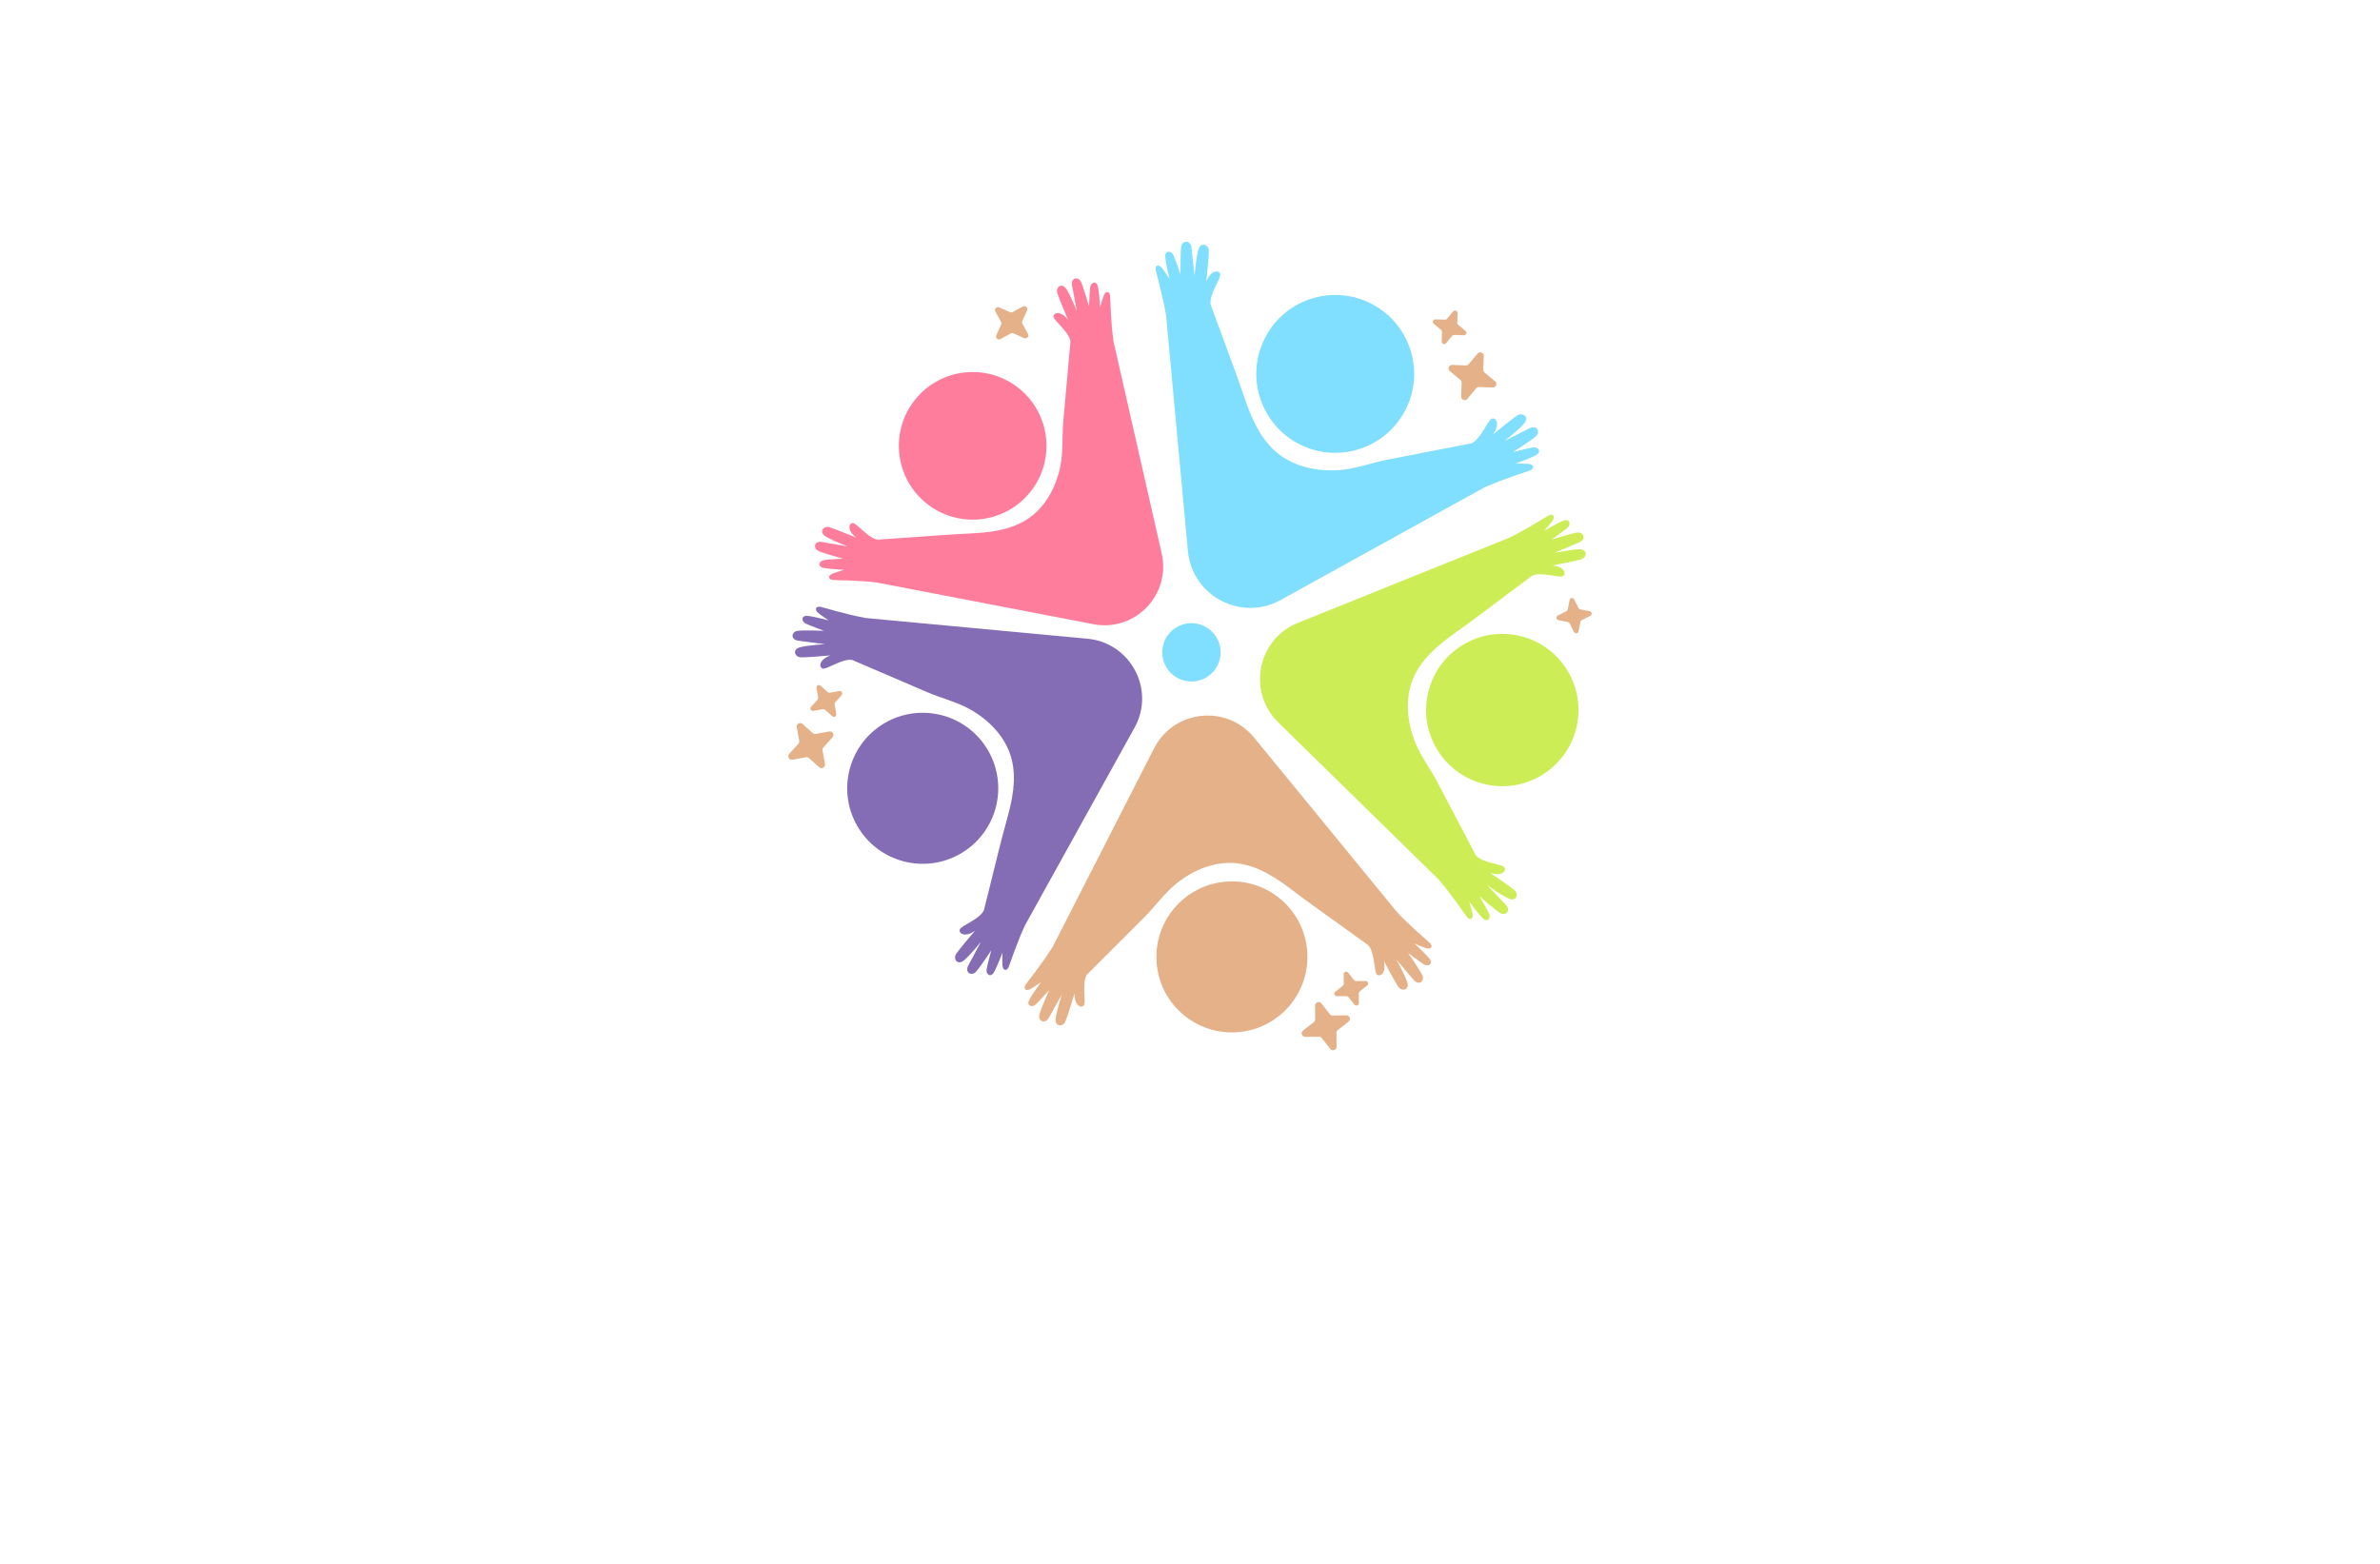 <?xml version="1.0" encoding="utf-8"?>
<!-- Generator: Adobe Illustrator 27.8.1, SVG Export Plug-In . SVG Version: 6.00 Build 0)  -->
<svg version="1.1" xmlns="http://www.w3.org/2000/svg" xmlns:xlink="http://www.w3.org/1999/xlink" x="0px" y="0px"
	 viewBox="0 0 350 230" style="enable-background:new 0 0 350 230;" xml:space="preserve">
<style type="text/css">
	.st0{fill:#FFFDB8;}
	.st1{fill:#FFF4C5;}
	.st2{fill:#F1FFCC;}
	.st3{fill:#FFF9CF;}
	.st4{fill:#5B0034;}
	.st5{fill:#FEFFCF;}
	.st6{fill:#FFFFFF;}
	.st7{fill:#FCBEF3;}
	.st8{fill:#007769;}
	.st9{fill:#990000;}
	.st10{fill:#EE388C;}
	.st11{fill:#4862AD;}
	.st12{fill:#EE4B9B;}
	.st13{fill:#FAEE35;}
	.st14{fill:#01A79D;}
	.st15{fill:#8FC640;}
	.st16{fill:#EC2227;}
	.st17{fill:#E7BD20;}
	.st18{fill:#DC8927;}
	.st19{fill:#2F99D5;}
	.st20{fill:#663366;}
	.st21{fill:#FFC907;}
	.st22{fill:#4B83C3;}
	.st23{fill:#F0535B;}
	.st24{fill:#A92990;}
	.st25{fill:#E16E25;}
	.st26{fill:#426CB4;}
	.st27{fill:#E9292B;}
	.st28{fill:#0F77B7;}
	.st29{fill:#EF4A6C;}
	.st30{fill:#65C5B3;}
	.st31{fill:#965724;}
	.st32{fill:#F1A422;}
	.st33{fill:#18479E;}
	.st34{fill:#64C5B2;}
	.st35{fill:#FAE072;}
	.st36{fill:#EF496E;}
	.st37{fill:#231F20;}
	.st38{fill-rule:evenodd;clip-rule:evenodd;fill:#5C493A;}
	.st39{fill-rule:evenodd;clip-rule:evenodd;fill:#F26767;}
	.st40{fill-rule:evenodd;clip-rule:evenodd;fill:#87C443;}
	.st41{fill-rule:evenodd;clip-rule:evenodd;fill:#EE3E96;}
	.st42{fill-rule:evenodd;clip-rule:evenodd;fill:#2195D2;}
	.st43{fill-rule:evenodd;clip-rule:evenodd;fill:#FFCD05;}
	.st44{fill-rule:evenodd;clip-rule:evenodd;fill:#83C341;}
	.st45{fill-rule:evenodd;clip-rule:evenodd;fill:#0F77B7;}
	.st46{fill-rule:evenodd;clip-rule:evenodd;fill:#ED8D36;}
	.st47{fill-rule:evenodd;clip-rule:evenodd;fill:#3CA356;}
	.st48{fill-rule:evenodd;clip-rule:evenodd;fill:#7F4A25;}
	.st49{fill-rule:evenodd;clip-rule:evenodd;fill:#A3B539;}
	.st50{fill-rule:evenodd;clip-rule:evenodd;fill:#FAAF37;}
	.st51{fill-rule:evenodd;clip-rule:evenodd;fill:#0BB4A1;}
	.st52{fill:#00A9CB;}
	.st53{fill:#79AA41;}
	.st54{fill:#CD8F2A;}
	.st55{fill:#0393B0;}
	.st56{fill:#E82F7B;}
	.st57{fill:#D7DF2A;}
	.st58{fill:#8DC443;}
	.st59{fill:#F0A422;}
	.st60{fill:#3A3A3B;}
	.st61{fill:#29AAE1;}
	.st62{fill:#E9246E;}
	.st63{fill:url(#SVGID_1_);}
	.st64{fill:#00EFFF;}
	.st65{fill-rule:evenodd;clip-rule:evenodd;fill:url(#SVGID_00000168828706178688366040000015456721464377266580_);}
	.st66{fill-rule:evenodd;clip-rule:evenodd;fill:url(#SVGID_00000034071758078133241700000001310360266588208039_);}
	.st67{fill-rule:evenodd;clip-rule:evenodd;fill:url(#SVGID_00000167383050180363439180000006669200063075881619_);}
	.st68{fill-rule:evenodd;clip-rule:evenodd;fill:url(#SVGID_00000091015334407936042740000015613011576160148392_);}
	.st69{fill-rule:evenodd;clip-rule:evenodd;fill:url(#SVGID_00000162336539335956444080000003961076309329912459_);}
	.st70{fill-rule:evenodd;clip-rule:evenodd;fill:url(#SVGID_00000130623582338870497270000013219508436172878775_);}
	.st71{fill-rule:evenodd;clip-rule:evenodd;fill:url(#SVGID_00000066505741590443967620000011724769389349891510_);}
	.st72{fill-rule:evenodd;clip-rule:evenodd;fill:url(#SVGID_00000036215695436762587480000007756169256305974975_);}
	.st73{fill-rule:evenodd;clip-rule:evenodd;fill:url(#SVGID_00000103265332951573723070000017465915727720339873_);}
	.st74{fill:url(#SVGID_00000085243545261244141940000018162797256546361533_);}
	.st75{fill:#00889E;}
	.st76{fill:url(#SVGID_00000020396476167677860910000014703734270336067516_);}
	.st77{fill:url(#SVGID_00000085957253726314137140000008525070014332829576_);}
	.st78{fill:url(#SVGID_00000010285618958767584000000011913838480549319859_);}
	.st79{fill:#009AFF;}
	.st80{fill:url(#SVGID_00000030477029659658951640000002966046513872670135_);}
	.st81{fill:url(#SVGID_00000112591764847731605560000004383640613602990733_);}
	.st82{fill:#EF1A24;}
	.st83{fill:url(#SVGID_00000095309362166623414920000008987434733794742661_);}
	.st84{fill:url(#SVGID_00000044147030193033038520000007677269678198178718_);}
	.st85{fill-rule:evenodd;clip-rule:evenodd;fill:#1B2E7A;}
	.st86{fill-rule:evenodd;clip-rule:evenodd;fill:#FFFFFF;}
	.st87{fill-rule:evenodd;clip-rule:evenodd;fill:#FF004D;}
	.st88{fill:#1B2E7A;}
	.st89{fill-rule:evenodd;clip-rule:evenodd;fill:#FFD373;}
	.st90{fill-rule:evenodd;clip-rule:evenodd;fill:#EDB337;}
	.st91{fill-rule:evenodd;clip-rule:evenodd;fill:#FFEDB0;}
	.st92{fill:url(#SVGID_00000090261231207690766330000010241496256052438912_);}
	.st93{fill:#A25F00;}
	.st94{fill:#1B5302;}
	.st95{fill:#00AEEF;}
	.st96{fill:#ED1966;}
	.st97{fill:url(#SVGID_00000124158768216531713540000012460054606656763047_);}
	.st98{fill:url(#SVGID_00000183212964542154193440000015548620403523031190_);}
	.st99{fill:#79BACC;}
	.st100{fill:#E8E3D8;}
	.st101{fill:#F2B220;}
	.st102{fill:url(#SVGID_00000122682122298741065290000012198454944963431823_);}
	.st103{fill:url(#SVGID_00000129169373279045306090000013532169202605801650_);}
	.st104{fill:url(#SVGID_00000102540171763382104870000004699365463504748942_);}
	.st105{fill:url(#SVGID_00000127739246166423699650000014440031134048614327_);}
	.st106{fill:url(#SVGID_00000176740054939717745680000001667772886600817815_);}
	.st107{fill:url(#SVGID_00000078746402700488565190000016360075121348506284_);}
	.st108{fill:url(#SVGID_00000033334204390744068370000005487897401696265097_);}
	.st109{fill:#9B85BE;}
	.st110{fill:#776599;}
	.st111{fill:#FD3861;}
	.st112{fill:#C42244;}
	.st113{fill:#009FE2;}
	.st114{fill:#30B17B;}
	.st115{fill:#FF7D9C;}
	.st116{fill:#9ACA3D;}
	.st117{fill:#856DB5;}
	.st118{fill:url(#SVGID_00000114767991170768212220000015629018476618549398_);}
	.st119{fill:#0075B0;}
	.st120{fill:#CDE250;}
	.st121{fill:#7DDDFF;}
	.st122{fill:#B9EA81;}
	.st123{fill:#FF7D87;}
	.st124{fill-rule:evenodd;clip-rule:evenodd;fill:#FFC60B;}
	.st125{fill-rule:evenodd;clip-rule:evenodd;fill:#9ABE37;}
	.st126{fill-rule:evenodd;clip-rule:evenodd;fill:#74D7E2;}
	.st127{fill-rule:evenodd;clip-rule:evenodd;fill:#FF598A;}
	.st128{fill-rule:evenodd;clip-rule:evenodd;fill:#856DB5;}
	.st129{fill:#ED5681;}
	.st130{fill:#E5B189;}
	.st131{fill:#CE9976;}
	.st132{fill:#80DEFF;}
	.st133{fill:#61C7E2;}
	.st134{fill:#715BA5;}
	.st135{fill:#CCED56;}
	.st136{fill:#9ABE37;}
	.st137{fill:#7D9D2B;}
	.st138{fill:#F4C11E;}
	.st139{fill:#E19A00;}
	.st140{fill:#FFBE00;}
	.st141{fill:#C74D96;}
	.st142{fill:#F4A408;}
	.st143{fill:#00B0DD;}
	.st144{fill:#E62944;}
	.st145{fill:#553590;}
	.st146{fill:#035A31;}
	.st147{fill:#80BE26;}
	.st148{fill:#00549A;}
	.st149{fill:#844596;}
	.st150{fill:#009C42;}
	.st151{fill-rule:evenodd;clip-rule:evenodd;fill:#1F7099;}
	.st152{fill-rule:evenodd;clip-rule:evenodd;fill:#406FB5;}
	.st153{fill-rule:evenodd;clip-rule:evenodd;fill:#A418ED;}
	.st154{fill-rule:evenodd;clip-rule:evenodd;fill:#28834F;}
	.st155{fill-rule:evenodd;clip-rule:evenodd;fill:#1FEA75;}
	.st156{fill-rule:evenodd;clip-rule:evenodd;fill:#07A8A8;}
	.st157{fill-rule:evenodd;clip-rule:evenodd;fill:#25C9EF;}
	.st158{fill-rule:evenodd;clip-rule:evenodd;fill:#FF7D9C;}
	.st159{fill:#724329;}
	.st160{fill:#FFD766;}
	.st161{fill:#6ED9FF;}
	.st162{fill:#FFA9C2;}
	.st163{fill-rule:evenodd;clip-rule:evenodd;fill:url(#SVGID_00000073688529486445872360000010091117701357889941_);}
	.st164{fill-rule:evenodd;clip-rule:evenodd;fill:url(#SVGID_00000030458023735826754930000006113508907132653455_);}
	.st165{fill-rule:evenodd;clip-rule:evenodd;fill:url(#SVGID_00000010301427038324218090000002551914543200099761_);}
	.st166{fill-rule:evenodd;clip-rule:evenodd;fill:#2B61D8;}
	.st167{fill-rule:evenodd;clip-rule:evenodd;fill:#78E9FF;}
	.st168{fill-rule:evenodd;clip-rule:evenodd;fill:#844596;}
	.st169{fill-rule:evenodd;clip-rule:evenodd;fill:#A667FC;}
	.st170{fill-rule:evenodd;clip-rule:evenodd;fill:#379CC0;}
	.st171{fill-rule:evenodd;clip-rule:evenodd;fill:url(#SVGID_00000108267714601141635100000002490540799166622891_);}
	.st172{fill:#FF439D;}
	.st173{fill:#29ABE2;}
	.st174{fill:#AA3AAA;}
	.st175{fill:#78E9FF;}
	.st176{fill:#FFC60B;}
	.st177{fill:#A667FC;}
	.st178{fill-rule:evenodd;clip-rule:evenodd;fill:#CCED56;}
	.st179{fill-rule:evenodd;clip-rule:evenodd;fill:#776599;}
	.st180{fill-rule:evenodd;clip-rule:evenodd;fill:#80DEFF;}
	.st181{fill:#379CC0;}
	.st182{fill:#BAAE1C;}
	.st183{fill:#84BC7A;}
	.st184{fill:#916E00;}
	.st185{fill:#BCAD64;}
	.st186{fill:#D18D2A;}
	.st187{fill:#FFB278;}
	.st188{fill-rule:evenodd;clip-rule:evenodd;fill:#785EF7;}
	.st189{fill-rule:evenodd;clip-rule:evenodd;fill:#C2FF7B;}
	.st190{fill-rule:evenodd;clip-rule:evenodd;fill:#6F96EF;}
	.st191{fill-rule:evenodd;clip-rule:evenodd;fill:#E5B189;}
	.st192{fill-rule:evenodd;clip-rule:evenodd;fill:#72D392;}
	.st193{fill-rule:evenodd;clip-rule:evenodd;fill:#F9C55D;}
	.st194{fill-rule:evenodd;clip-rule:evenodd;fill:#61C165;}
	.st195{fill-rule:evenodd;clip-rule:evenodd;fill:#6786D3;}
	.st196{fill-rule:evenodd;clip-rule:evenodd;fill:#FCB1E3;}
	.st197{fill-rule:evenodd;clip-rule:evenodd;fill:#1CC1E4;}
	.st198{fill-rule:evenodd;clip-rule:evenodd;fill:#6D6DB2;}
	.st199{fill-rule:evenodd;clip-rule:evenodd;fill:#66A2AA;}
	.st200{fill-rule:evenodd;clip-rule:evenodd;fill:#D2FC86;}
	.st201{fill:#7FBC62;}
	.st202{fill:#442109;}
	.st203{fill:#60361A;}
	.st204{fill:#A08657;}
	.st205{fill:#FFCD5C;}
	.st206{fill:#7DA22E;}
	.st207{fill:#F9C941;}
	.st208{fill:#6AC6B4;}
	.st209{fill:#E2C159;}
	.st210{fill:#EF8550;}
</style>
<g id="Layer_1">
</g>
<g id="Layer_2">
</g>
<g id="Layer_3">
</g>
<g id="Layer_4">
</g>
<g id="Layer_5">
</g>
<g id="Layer_6">
</g>
<g id="Layer_7">
</g>
<g id="Layer_8">
</g>
<g id="Layer_9">
</g>
<g id="Layer_10">
</g>
<g id="Layer_11">
</g>
<g id="Layer_12">
</g>
<g id="Layer_13">
</g>
<g id="Layer_14">
</g>
<g id="Layer_15">
	<g>
		<path class="st132" d="M170.94,96.36c-0.23-2.36,1.5-4.46,3.85-4.69s4.46,1.5,4.69,3.85c0.23,2.36-1.5,4.46-3.85,4.69
			C173.26,100.44,171.17,98.71,170.94,96.36z M191.29,65.43c5.76,2.8,12.71,0.4,15.51-5.37c2.8-5.76,0.4-12.71-5.37-15.51
			c-5.76-2.8-12.71-0.4-15.51,5.37C183.12,55.69,185.52,62.63,191.29,65.43z M224.77,68.23c-0.81-0.06-1.94-0.04-1.94-0.04
			s2.17-0.76,3.06-1.25c0.89-0.49,0.31-1.26-0.48-1.13c-0.78,0.13-2.91,0.67-2.91,0.67s2.67-1.67,3.37-2.31
			c0.7-0.64,0.15-1.74-0.97-1.17c-1.11,0.56-3.67,1.86-3.67,1.86s1.94-1.49,2.86-2.51c0.92-1.01-0.16-1.77-0.97-1.24
			c-0.81,0.52-3.57,2.8-3.57,2.8c1.12-1.54,0.45-2.56-0.17-2.34c-0.61,0.22-1.57,2.98-2.98,3.63c-4.13,0.8-8.25,1.61-12.38,2.41
			c-2.33,0.45-4.58,1.33-6.95,1.52c-3.41,0.28-7.06-0.51-9.63-2.86c-2.28-2.08-3.49-5.02-4.46-7.88c-1.11-3.27-2.34-6.5-3.53-9.74
			c-0.47-1.29-0.95-2.58-1.42-3.87c-0.23-1.54,1.57-3.85,1.41-4.48c-0.15-0.63-1.37-0.64-2.05,1.14c0,0,0.39-3.56,0.39-4.52
			c0-0.96-1.22-1.45-1.57-0.13c-0.35,1.32-0.54,3.76-0.54,3.76s-0.32-2.85-0.45-4.09c-0.14-1.25-1.36-1.11-1.51-0.18
			c-0.15,0.94-0.1,4.08-0.1,4.08s-0.71-2.08-1.03-2.8c-0.32-0.73-1.28-0.8-1.21,0.22c0.07,1.02,0.62,3.25,0.62,3.25
			s-0.6-0.96-1.09-1.6c-0.53-0.68-1.1-0.38-0.93,0.35c0.17,0.73,1.09,3.98,1.52,6.65l3.22,34.81c0.76,6.52,7.89,10.18,13.63,7
			l30.05-16.61c0.06-0.02,0.12-0.04,0.19-0.07c2.47-1.1,5.7-2.1,6.4-2.36C225.69,68.94,225.64,68.3,224.77,68.23z"/>
		<path class="st135" d="M222.73,93.37c6.11,1,10.25,6.75,9.25,12.86c-1,6.11-6.75,10.25-12.86,9.25c-6.11-1-10.25-6.75-9.25-12.86
			C210.86,96.52,216.62,92.38,222.73,93.37z M216.55,134.38c-0.17-0.77-0.5-1.8-0.5-1.8s1.3,1.79,2.01,2.48
			c0.7,0.69,1.26-0.06,0.91-0.75c-0.34-0.69-1.42-2.51-1.42-2.51s2.28,2.01,3.07,2.48s1.65-0.34,0.81-1.22
			c-0.83-0.87-2.73-2.88-2.73-2.88s1.92,1.38,3.11,1.95c1.19,0.57,1.59-0.63,0.88-1.24c-0.71-0.6-3.58-2.53-3.58-2.53
			c1.74,0.61,2.49-0.29,2.12-0.8c-0.37-0.51-3.19-0.62-4.19-1.75c-1.89-3.59-3.77-7.19-5.66-10.78c-1.06-2.03-2.5-3.87-3.33-6.01
			c-1.2-3.08-1.48-6.67-0.02-9.7c1.3-2.69,3.67-4.62,6.06-6.31c2.72-1.93,5.36-3.97,8.03-5.96c1.06-0.79,2.12-1.59,3.19-2.38
			c1.37-0.64,3.99,0.38,4.54,0.07c0.55-0.32,0.22-1.45-1.62-1.58c0,0,3.4-0.62,4.29-0.89c0.89-0.27,1.01-1.53-0.31-1.49
			c-1.32,0.05-3.63,0.54-3.63,0.54s2.55-1.08,3.65-1.55c1.12-0.47,0.66-1.56-0.25-1.45c-0.91,0.12-3.8,1.04-3.8,1.04
			s1.72-1.24,2.31-1.73c0.59-0.5,0.38-1.41-0.54-1.06c-0.92,0.35-2.83,1.47-2.83,1.47s0.72-0.82,1.18-1.45
			c0.49-0.68,0.05-1.12-0.58-0.77c-0.63,0.36-3.38,2.11-5.73,3.25l-31.31,12.61c-5.82,2.51-7.23,10.11-2.71,14.55l23.68,23.2
			c0.03,0.05,0.07,0.1,0.11,0.15c1.7,1.98,3.52,4.69,3.96,5.27C216.15,135.43,216.73,135.19,216.55,134.38z"/>
		<path class="st130" d="M151.04,45.64l-0.7,1.58c-0.05,0.12-0.05,0.27,0.02,0.39l0.82,1.51c0.2,0.37-0.18,0.78-0.57,0.61l-1.58-0.7
			c-0.12-0.06-0.27-0.05-0.39,0.02l-1.51,0.82c-0.37,0.2-0.78-0.18-0.61-0.57l0.7-1.58c0.06-0.12,0.05-0.27-0.02-0.39l-0.82-1.51
			c-0.2-0.37,0.18-0.78,0.57-0.61l1.58,0.7c0.12,0.06,0.27,0.05,0.39-0.02l1.51-0.82C150.8,44.87,151.21,45.25,151.04,45.64z
			 M213.71,45.8l-0.91,1.09c-0.07,0.09-0.18,0.13-0.29,0.13l-1.42-0.05c-0.35-0.01-0.51,0.42-0.25,0.64l1.09,0.91
			c0.09,0.07,0.13,0.18,0.13,0.29l-0.05,1.42c-0.01,0.35,0.42,0.51,0.64,0.25l0.91-1.09c0.07-0.09,0.18-0.13,0.29-0.13l1.42,0.05
			c0.35,0.01,0.51-0.42,0.25-0.64l-1.09-0.91c-0.09-0.07-0.13-0.18-0.13-0.29l0.05-1.42C214.37,45.7,213.93,45.54,213.71,45.8z
			 M197.6,143.27l0.01,1.42c0,0.11-0.05,0.22-0.14,0.29l-1.11,0.88c-0.27,0.21-0.12,0.65,0.23,0.65l1.42-0.01
			c0.11,0,0.22,0.05,0.29,0.14l0.88,1.11c0.21,0.27,0.65,0.12,0.65-0.23l-0.01-1.42c0-0.11,0.05-0.22,0.14-0.29l1.11-0.88
			c0.27-0.21,0.12-0.65-0.23-0.65l-1.42,0.01c-0.11,0-0.22-0.05-0.29-0.14l-0.88-1.11C198.03,142.77,197.6,142.93,197.6,143.27z
			 M230.82,88.25l-0.27,1.39c-0.02,0.11-0.09,0.2-0.19,0.25l-1.27,0.64c-0.31,0.16-0.25,0.61,0.09,0.68l1.39,0.27
			c0.11,0.02,0.2,0.09,0.25,0.19l0.64,1.27c0.16,0.31,0.61,0.25,0.68-0.09l0.27-1.39c0.02-0.11,0.09-0.2,0.19-0.25l1.27-0.64
			c0.31-0.16,0.25-0.61-0.09-0.68l-1.39-0.27c-0.11-0.02-0.2-0.09-0.25-0.19l-0.64-1.27C231.35,87.85,230.89,87.91,230.82,88.25z
			 M123.44,101.63l-1.4,0.25c-0.11,0.02-0.22-0.01-0.31-0.09l-1.06-0.95c-0.26-0.23-0.66-0.01-0.6,0.34l0.25,1.4
			c0.02,0.11-0.01,0.22-0.09,0.31l-0.95,1.06c-0.23,0.26-0.01,0.66,0.34,0.6l1.4-0.25c0.11-0.02,0.22,0.01,0.31,0.09l1.06,0.95
			c0.26,0.23,0.66,0.01,0.6-0.34l-0.25-1.4c-0.02-0.11,0.01-0.22,0.09-0.31l0.95-1.06C124,101.97,123.78,101.57,123.44,101.63z
			 M217.29,52l-1.29,1.55c-0.1,0.12-0.26,0.19-0.42,0.19l-2.02-0.07c-0.49-0.02-0.73,0.6-0.35,0.91l1.55,1.29
			c0.12,0.1,0.19,0.26,0.19,0.42l-0.07,2.02c-0.02,0.49,0.6,0.73,0.91,0.35l1.29-1.55c0.1-0.12,0.26-0.19,0.42-0.19l2.02,0.07
			c0.49,0.02,0.73-0.6,0.35-0.91l-1.55-1.29c-0.12-0.1-0.19-0.26-0.19-0.42l0.07-2.02C218.22,51.86,217.6,51.62,217.29,52z
			 M193.39,147.89l0.02,2.02c0,0.16-0.07,0.31-0.2,0.41l-1.59,1.25c-0.39,0.31-0.17,0.93,0.33,0.92l2.02-0.02
			c0.16,0,0.31,0.07,0.41,0.2l1.25,1.59c0.31,0.39,0.93,0.17,0.92-0.33l-0.02-2.02c0-0.16,0.07-0.31,0.2-0.41l1.59-1.25
			c0.39-0.31,0.17-0.93-0.33-0.92l-2.02,0.02c-0.16,0-0.31-0.07-0.41-0.2l-1.25-1.59C194.01,147.18,193.39,147.4,193.39,147.89z
			 M121.95,107.58l-1.99,0.36c-0.16,0.03-0.32-0.02-0.44-0.12l-1.5-1.35c-0.37-0.33-0.94-0.01-0.85,0.48l0.36,1.99
			c0.03,0.16-0.02,0.32-0.12,0.44l-1.35,1.5c-0.33,0.37-0.01,0.94,0.48,0.85l1.99-0.36c0.16-0.03,0.32,0.02,0.44,0.12l1.5,1.35
			c0.37,0.33,0.94,0.01,0.85-0.48l-0.36-1.99c-0.03-0.16,0.02-0.32,0.12-0.44l1.35-1.5C122.76,108.07,122.44,107.49,121.95,107.58z
			 M167.24,87.28 M179.6,129.74c-6.07,0.87-10.29,6.49-9.43,12.56s6.49,10.29,12.56,9.43s10.29-6.49,9.43-12.56
			C191.3,133.09,185.67,128.87,179.6,129.74z M151.54,145.45c0.68-0.38,1.56-1.01,1.56-1.01s-1.31,1.76-1.75,2.63
			c-0.44,0.87,0.43,1.17,0.98,0.64c0.55-0.52,1.95-2.09,1.95-2.09s-1.22,2.75-1.43,3.64c-0.21,0.88,0.81,1.46,1.4,0.41
			c0.58-1.04,1.92-3.44,1.92-3.44s-0.74,2.22-0.92,3.52c-0.19,1.3,1.07,1.32,1.43,0.47c0.36-0.85,1.34-4.14,1.34-4.14
			c-0.06,1.82,1.01,2.27,1.38,1.77c0.37-0.5-0.35-3.2,0.42-4.48c2.84-2.85,5.68-5.69,8.53-8.54c1.6-1.61,2.92-3.51,4.7-4.93
			c2.56-2.05,5.87-3.38,9.18-2.89c2.92,0.43,5.46,2.11,7.76,3.86c2.63,2,5.34,3.9,8.02,5.83c1.07,0.77,2.13,1.54,3.2,2.31
			c1.01,1.1,0.82,3.89,1.28,4.31c0.46,0.42,1.43-0.22,1.02-2c0,0,1.59,3.04,2.11,3.8c0.52,0.76,1.75,0.5,1.31-0.74
			c-0.43-1.24-1.59-3.27-1.59-3.27s1.78,2.09,2.54,3c0.78,0.92,1.67,0.16,1.29-0.67c-0.38-0.83-2.11-3.29-2.11-3.29
			s1.68,1.26,2.32,1.67c0.65,0.41,1.44-0.05,0.84-0.82c-0.6-0.77-2.23-2.24-2.23-2.24s0.99,0.44,1.72,0.68
			c0.79,0.26,1.08-0.29,0.55-0.78c-0.53-0.49-3-2.57-4.77-4.46l-21.2-25.89c-4.1-4.76-11.71-3.85-14.57,1.74l-14.95,29.27
			c-0.04,0.05-0.08,0.09-0.11,0.15c-1.37,2.2-3.39,4.72-3.81,5.3C150.42,145.38,150.82,145.86,151.54,145.45z"/>
		<g>
			<path class="st117" d="M145.33,110.41c-3.05-5.32-9.84-7.16-15.16-4.11c-5.32,3.05-7.16,9.84-4.11,15.16
				c3.05,5.32,9.84,7.16,15.16,4.11C146.54,122.52,148.38,115.74,145.33,110.41z"/>
			<path class="st117" d="M120.34,90.16c0.61,0.49,1.51,1.08,1.51,1.08s-2.12-0.57-3.1-0.66c-0.97-0.09-0.93,0.83-0.23,1.15
				c0.69,0.32,2.66,1.04,2.66,1.04s-3.01-0.12-3.91,0.01c-0.9,0.13-1.06,1.3,0.14,1.45c1.18,0.15,3.9,0.51,3.9,0.51
				s-2.34,0.14-3.61,0.44c-1.27,0.31-0.83,1.48,0.09,1.5c0.92,0.02,4.34-0.29,4.34-0.29c-1.72,0.62-1.73,1.78-1.13,1.94
				c0.6,0.16,2.84-1.51,4.32-1.27c3.7,1.59,7.39,3.17,11.09,4.76c2.08,0.89,4.34,1.42,6.32,2.54c2.85,1.62,5.31,4.2,6.08,7.46
				c0.68,2.88,0.06,5.85-0.72,8.64c-0.89,3.18-1.65,6.4-2.45,9.61c-0.32,1.28-0.64,2.55-0.96,3.83c-0.65,1.34-3.31,2.2-3.53,2.79
				c-0.22,0.58,0.74,1.25,2.23,0.2c0,0-2.23,2.6-2.75,3.37s0.18,1.81,1.17,0.95c0.99-0.86,2.45-2.69,2.45-2.69s-1.29,2.43-1.85,3.47
				c-0.57,1.06,0.47,1.61,1.1,0.95c0.63-0.66,2.28-3.18,2.28-3.18s-0.55,2.03-0.69,2.77c-0.14,0.75,0.58,1.32,1.07,0.48
				c0.49-0.85,1.26-2.9,1.26-2.9s-0.04,1.08,0,1.85c0.05,0.83,0.66,0.9,0.93,0.22c0.26-0.67,1.28-3.74,2.38-6.08l16.22-29.27
				c2.91-5.57-0.76-12.3-7.01-12.89l-32.73-3.06c-0.06-0.02-0.12-0.04-0.18-0.05c-2.55-0.46-5.64-1.41-6.34-1.58
				C120,89.1,119.7,89.64,120.34,90.16z"/>
		</g>
		<path class="st115" d="M135.77,73.63c-4.45-4.01-4.81-10.88-0.79-15.33c4.01-4.45,10.88-4.81,15.33-0.79
			c4.45,4.01,4.81,10.88,0.79,15.33C147.09,77.29,140.23,77.65,135.77,73.63z M162.32,43.47c-0.27,0.71-0.54,1.73-0.54,1.73
			s-0.12-2.14-0.33-3.07c-0.21-0.93-1.05-0.61-1.14,0.13c-0.08,0.74-0.16,2.79-0.16,2.79s-0.81-2.83-1.2-3.63
			c-0.39-0.8-1.53-0.59-1.3,0.57c0.22,1.14,0.71,3.78,0.71,3.78s-0.84-2.13-1.51-3.22c-0.67-1.09-1.63-0.32-1.37,0.54
			c0.26,0.86,1.59,3.94,1.59,3.94c-1.09-1.41-2.18-1.07-2.14-0.46c0.04,0.61,2.27,2.18,2.49,3.63c-0.35,3.92-0.7,7.83-1.05,11.75
			c-0.2,2.21,0,4.46-0.44,6.64c-0.64,3.14-2.29,6.21-5.08,7.91c-2.47,1.51-5.42,1.83-8.24,1.96c-3.22,0.15-6.45,0.42-9.67,0.64
			c-1.28,0.09-2.56,0.18-3.85,0.27c-1.45-0.2-3.05-2.41-3.66-2.44c-0.61-0.03-0.93,1.06,0.49,2.14c0,0-3.1-1.28-3.96-1.53
			c-0.87-0.25-1.62,0.72-0.52,1.37c1.1,0.66,3.24,1.46,3.24,1.46s-2.65-0.46-3.79-0.66c-1.16-0.2-1.35,0.93-0.55,1.31
			c0.8,0.38,3.65,1.15,3.65,1.15s-2.05,0.1-2.79,0.2c-0.74,0.1-1.05,0.94-0.12,1.14c0.93,0.2,3.08,0.29,3.08,0.29
			s-1.01,0.29-1.72,0.57c-0.75,0.3-0.63,0.89,0.07,0.93c0.7,0.04,3.86,0.05,6.37,0.36L161,91.84c6.05,1.01,11.2-4.45,9.84-10.43
			l-7.12-31.33c0-0.06,0-0.12-0.01-0.19c-0.35-2.51-0.41-5.67-0.46-6.37C163.2,42.83,162.61,42.71,162.32,43.47z"/>
	</g>
</g>
</svg>
